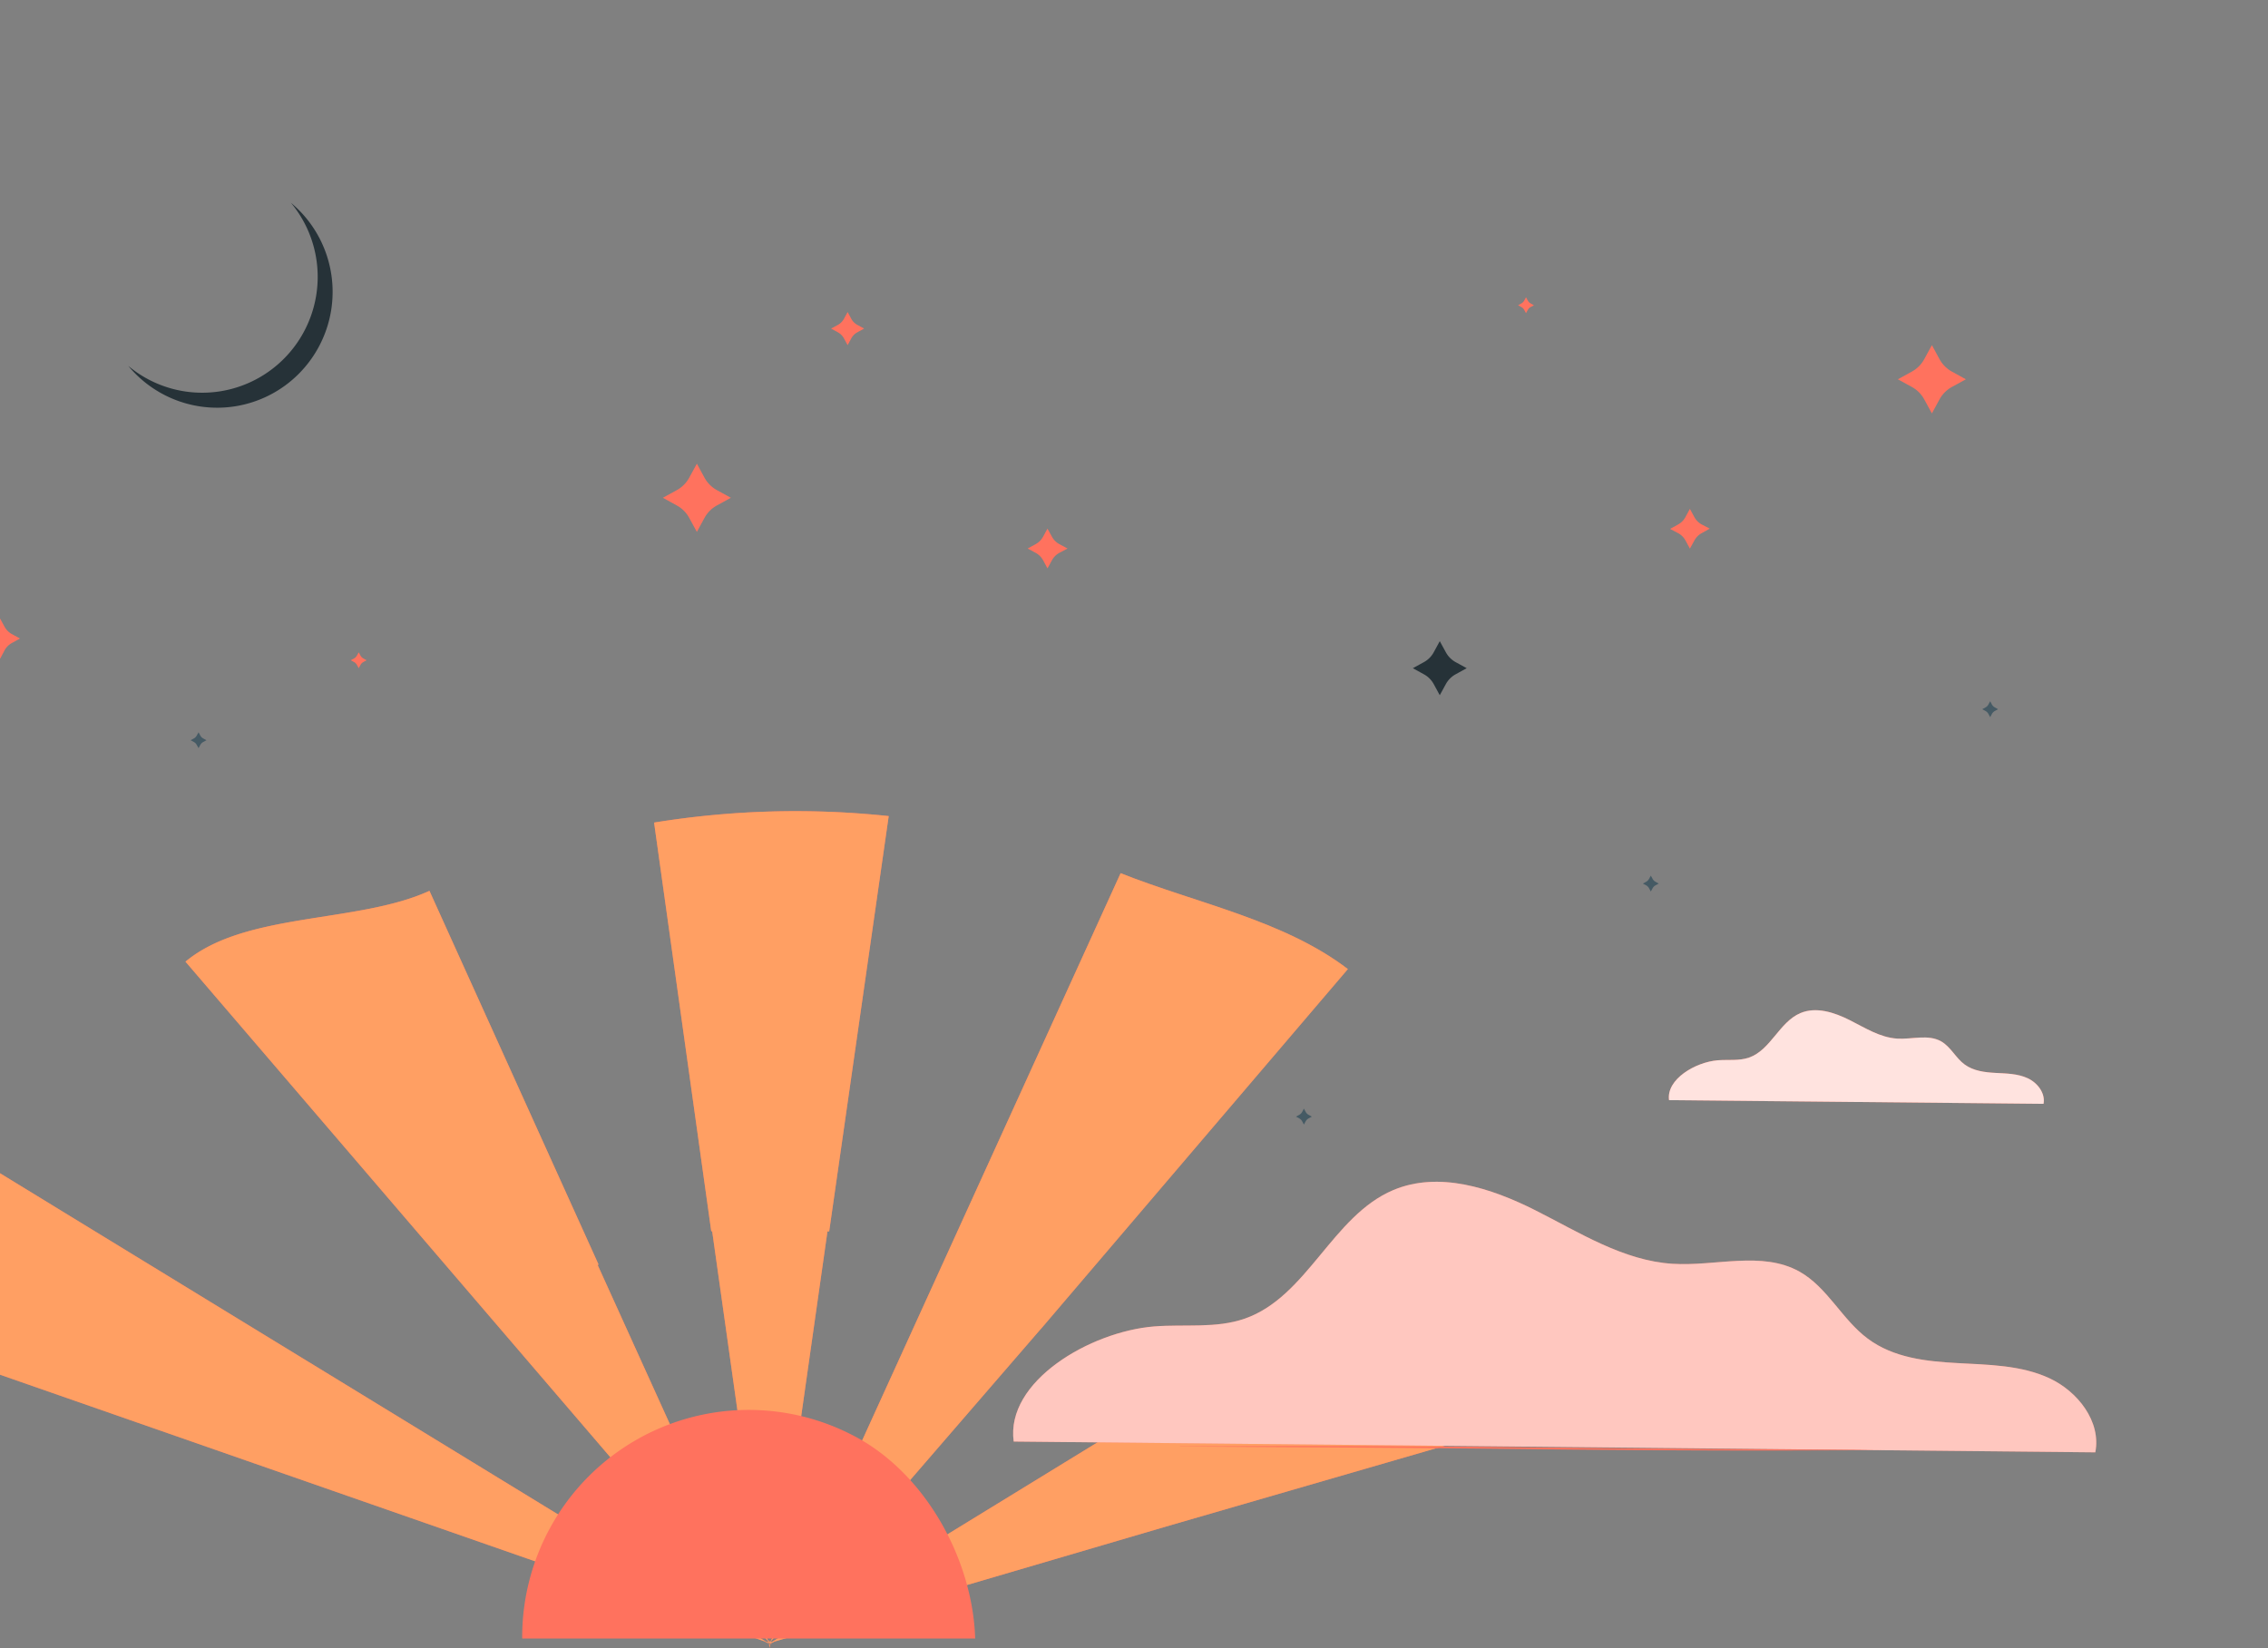 <svg xmlns="http://www.w3.org/2000/svg" width="227" height="165" fill="none" viewBox="0 0 227 165">
  <rect x="0" y="0" width="227" height="165" fill="#808080" stroke="none"/>
  <path fill="#FF725E" d="M82.82 123.274l-5.795 40.761-5.744-40.769h-.092l-5.723-40.917a88.482 88.482 0 0123.483-.65l-5.958 41.579-.171-.004zM76.933 164.375l-58.37-68.103c6-5.002 17.236-3.8 24.42-7.09l16.927 37.414-.092.042 17.115 37.737z"/>
  <path fill="#FF725E" d="M76.548 164.388h.18L-29.936 127.18a88.395 88.395 0 0110.944-21.34l95.74 58.548h.143l-.058-.071.104.071-.037-.227.075.168v.059l.05.034v-.034h.034v-.059l.067-.143-.03.185.084-.054-.042.05h.138l71.383-43.772c5.024 6.762 21.825 7.732 24.773 15.783l-56.7 16.439-39.397 11.575h.155l-.381.109h-.025l-.03.026h-.046.026l-.16.067.13-.084h.021v-.038l-.18-.055.15.097-.447-.126z"/>
  <path fill="#FF725E" d="M104.159 133.056L77.117 164.35l17.166-37.691 17.877-39.244c7.607 3.024 16.328 4.695 22.746 9.6l-30.743 36.045-.004-.004zM76.966 164.594v-.004l.009-.005-.009.009zM77.063 164.51l.008.013.013-.009-.004.03-.005-.005.005.005-.03-.009.013-.008-.009-.013-.008.004.004-.008-.004-.009h.042l-.025.009zM77.264 164.598l-.168-.05-.004-.038.009-.009.163.097zM76.958 164.54v-.018l.009.009-.01.009zM77.063 164.661l-.042.311-.042-.303.046-.1.038.092zM76.975 164.535h.004l-.008.004.004-.004z"/>
  <g opacity=".9">
    <path fill="#FFAA64" d="M82.82 123.274l-5.795 40.761-5.744-40.769h-.092l-5.723-40.917a88.482 88.482 0 0123.483-.65l-5.958 41.579-.171-.004zM76.933 164.375l-58.37-68.103c6-5.002 17.236-3.8 24.42-7.09l16.927 37.414-.092.042 17.115 37.737z" opacity=".9"/>
    <path fill="#FFAA64" d="M76.548 164.388h.18L-29.936 127.18a88.395 88.395 0 0110.944-21.34l95.74 58.548h.143l-.058-.071.104.071-.037-.227.075.168v.059l.05.034v-.034h.034v-.059l.067-.143-.03.185.084-.054-.042.05h.138l71.383-43.772c5.024 6.762 21.825 7.732 24.773 15.783l-56.7 16.439-39.397 11.575h.155l-.381.109h-.025l-.03.026h-.046.026l-.16.067.13-.084h.021v-.038l-.18-.055.15.097-.447-.126z" opacity=".9"/>
    <path fill="#FFAA64" d="M104.159 133.056L77.117 164.35l17.166-37.691 17.877-39.244c7.607 3.024 16.328 4.695 22.746 9.6l-30.743 36.045-.004-.004zM76.966 164.594v-.004l.009-.005-.009.009zM77.063 164.51l.008.013.013-.009-.004.03-.005-.005.005.005-.03-.009.013-.008-.009-.013-.008.004.004-.008-.004-.009h.042l-.025.009zM77.264 164.598l-.168-.05-.004-.038.009-.009.163.097zM76.958 164.54v-.018l.009.009-.01.009zM77.063 164.661l-.042.311-.042-.303.046-.1.038.092zM76.975 164.535h.004l-.008.004.004-.004z" opacity=".9"/>
  </g>
  <path fill="#FF725E" d="M97.603 164.031c-.247-7.871-4.894-16.313-11.782-20.093a22.615 22.615 0 00-22.503.425 22.704 22.704 0 00-8.13 8.361 22.804 22.804 0 00-2.923 11.307"/>
  <g>
    <path fill="#263238" d="M31.797 27.72a11.58 11.58 0 00-2.68-7.421 11.59 11.59 0 012.963 3.752 11.626 11.626 0 01-2.174 13.368A11.526 11.526 0 0116.58 39.6a11.566 11.566 0 01-3.74-2.97 11.528 11.528 0 0012.301 1.59 11.572 11.572 0 004.85-4.278 11.623 11.623 0 001.806-6.221z"/>
  </g>
  <g>
    <path fill="#FF725E" d="M152.737 29.761l-.18.328a.735.735 0 01-.289.29l-.327.18.327.177a.735.735 0 01.289.29l.18.327.176-.328a.735.735 0 01.289-.29l.326-.176-.326-.18a.735.735 0 01-.289-.29l-.176-.328z"/>
    <path fill="#455A64" d="M130.506 110.989l-.176.328a.74.74 0 01-.289.29l-.327.18.327.177a.73.73 0 01.289.289l.176.328.18-.328a.73.73 0 01.289-.289l.326-.177-.326-.18a.74.74 0 01-.289-.29l-.18-.328zM165.23 87.658l-.18.328a.735.735 0 01-.289.29l-.327.18.327.177a.735.735 0 01.289.29l.18.327.176-.328a.735.735 0 01.289-.29l.326-.176-.326-.18a.735.735 0 01-.289-.29l-.176-.328zM199.192 70.203l-.176.328a.716.716 0 01-.293.29l-.322.18.322.176a.716.716 0 01.293.29l.176.328.176-.328a.75.75 0 01.293-.29l.322-.176-.322-.18a.75.75 0 01-.293-.29l-.176-.328zM19.873 73.311l-.18.323a.722.722 0 01-.289.294l-.322.177.322.176c.123.068.223.17.289.294l.18.324.176-.324a.71.71 0 01.293-.294l.322-.176-.322-.177a.709.709 0 01-.293-.294l-.176-.323z"/>
    <path fill="#FF725E" d="M35.904 65.306l-.18.323a.739.739 0 01-.29.29l-.326.18.327.177c.123.068.223.17.289.294l.18.323.176-.323a.722.722 0 01.288-.294l.327-.176-.327-.181a.739.739 0 01-.288-.29l-.176-.323zM169.14 50.942l-.444.815a1.81 1.81 0 01-.728.743l-.812.45.812.428c.309.167.562.42.728.73l.444.815.448-.814c.166-.31.418-.563.725-.731l.812-.458-.812-.42a1.832 1.832 0 01-.725-.727l-.448-.831zM.016 61.937l-.444.815a1.8 1.8 0 01-.729.731l-.812.445.796.45c.307.166.56.418.728.726l.46.836.444-.84a1.84 1.84 0 01.729-.727L2 63.924l-.812-.445a1.824 1.824 0 01-.729-.731l-.443-.81zM104.841 52.92l-.443.815a1.846 1.846 0 01-.725.73l-.816.446.816.445c.307.168.559.422.725.73l.443.816.448-.815c.166-.309.418-.563.725-.731l.837-.445-.837-.445a1.846 1.846 0 01-.725-.731l-.448-.815z"/>
    <path fill="#263238" d="M144.104 64.189l-.603 1.108c-.227.42-.57.764-.988.992l-1.105.604 1.105.61c.417.226.761.569.988.986l.603 1.11.607-1.11c.227-.416.568-.759.984-.987l1.105-.609-1.105-.604a2.485 2.485 0 01-.984-.992l-.607-1.108z"/>
    <path fill="#FF725E" d="M84.838 31.24l-.373.68a1.498 1.498 0 01-.603.605l-.678.37.678.373c.255.139.465.349.603.605l.373.68.368-.68c.138-.256.348-.466.603-.605l.678-.374-.678-.37a1.498 1.498 0 01-.603-.604l-.368-.68zM193.36 34.553l-.762 1.395a3.104 3.104 0 01-1.256 1.26l-1.39.764 1.39.76c.532.289.969.727 1.256 1.26l.762 1.395.758-1.395c.289-.532.725-.97 1.256-1.26l1.39-.76-1.39-.764a3.14 3.14 0 01-1.256-1.26l-.758-1.395zM69.749 46.418l-.762 1.395a3.124 3.124 0 01-1.256 1.26l-1.386.76 1.386.764c.533.288.97.726 1.256 1.26l.762 1.395.758-1.395a3.111 3.111 0 011.256-1.26l1.39-.764-1.39-.76a3.149 3.149 0 01-1.256-1.26l-.758-1.395z"/>
  </g>
  <g>
    <path fill="#FF725E" d="M167.051 110.137c-.289-2.1 2.654-3.81 4.865-3.99 1.051-.084 2.148.075 3.144-.273 2.165-.756 3.027-3.558 5.137-4.452 1.579-.668 3.396-.072 4.924.697 1.528.768 3.043 1.747 4.752 1.856 1.486.097 3.098-.458 4.4.269.971.546 1.478 1.68 2.369 2.327.892.647 2.014.781 3.099.84 1.084.059 2.206.071 3.194.525.988.453 1.804 1.499 1.599 2.57l-37.483-.369z"/>
    <path fill="#fff" d="M167.051 110.137c-.289-2.1 2.654-3.81 4.865-3.99 1.051-.084 2.148.075 3.144-.273 2.165-.756 3.027-3.558 5.137-4.452 1.579-.668 3.396-.072 4.924.697 1.528.768 3.043 1.747 4.752 1.856 1.486.097 3.098-.458 4.4.269.971.546 1.478 1.68 2.369 2.327.892.647 2.014.781 3.099.84 1.084.059 2.206.071 3.194.525.988.453 1.804 1.499 1.599 2.57l-37.483-.369z" opacity=".8"/>
    <path fill="#FF725E" d="M101.459 144.316c-.838-6.039 7.665-11.008 14.046-11.525 3.044-.243 6.209.223 9.089-.785 6.251-2.184 8.746-10.282 14.842-12.86 4.559-1.932 9.805-.215 14.235 2.016 4.429 2.23 8.792 5.04 13.723 5.355 4.292.277 8.956-1.319 12.715.785 2.797 1.567 4.262 4.805 6.846 6.72 2.583 1.915 5.815 2.264 8.946 2.436 3.132.172 6.377.202 9.211 1.512 2.834 1.31 5.212 4.334 4.605 7.426l-108.258-1.08z"/>
    <path fill="#fff" d="M101.459 144.316c-.838-6.039 7.665-11.008 14.046-11.525 3.044-.243 6.209.223 9.089-.785 6.251-2.184 8.746-10.282 14.842-12.86 4.559-1.932 9.805-.215 14.235 2.016 4.429 2.23 8.792 5.04 13.723 5.355 4.292.277 8.956-1.319 12.715.785 2.797 1.567 4.262 4.805 6.846 6.72 2.583 1.915 5.815 2.264 8.946 2.436 3.132.172 6.377.202 9.211 1.512 2.834 1.31 5.212 4.334 4.605 7.426l-108.258-1.08z" opacity=".6"/>
    <path fill="#FF725E" d="M117.996 144.808c.061.005.123.005.184 0h.532l2.047.021 7.536.046c6.364.033 15.147.092 24.852.201 9.705.11 18.497.143 24.856.139l7.536-.025 2.048-.021h.536c.059.005.12.005.18 0a.902.902 0 00-.18 0h-.536l-2.048-.021-7.536-.046c-6.359-.034-15.147-.093-24.852-.202-9.704-.109-18.492-.147-24.856-.139l-7.536.026h-2.579l-.184.021z"/>
  </g>
</svg>
